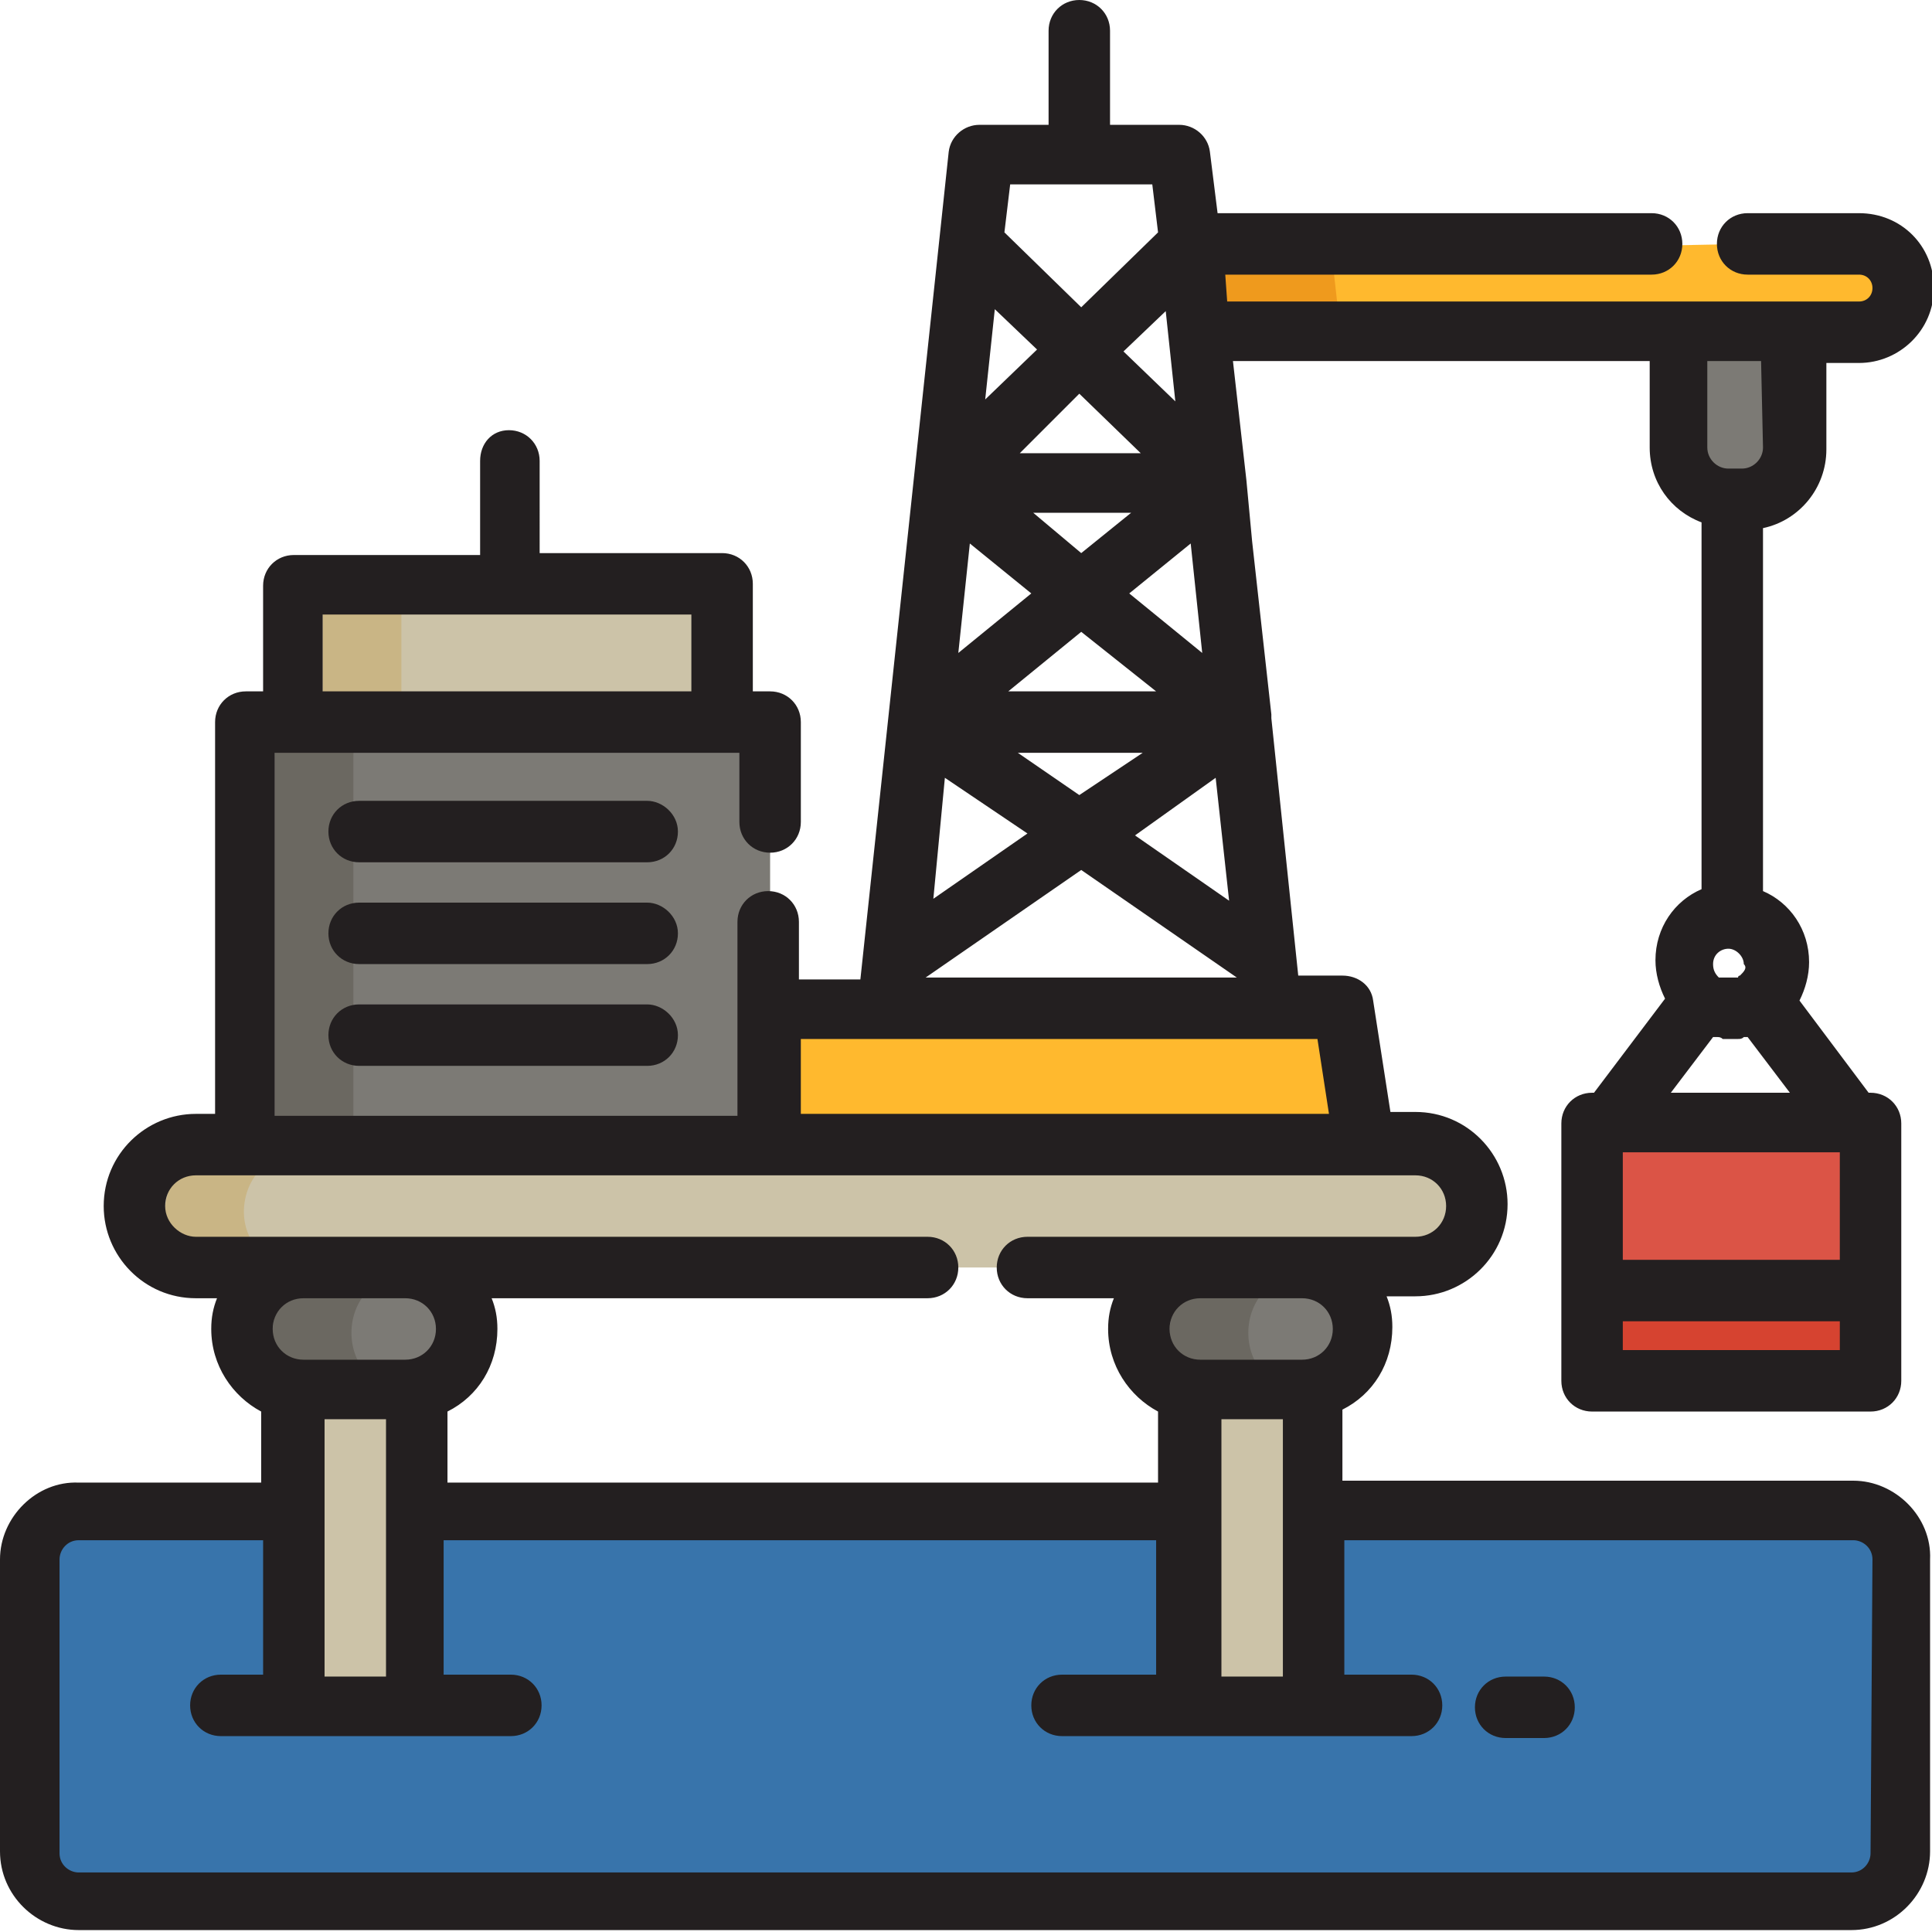 <?xml version="1.0" encoding="utf-8"?>
<!-- Generator: Adobe Illustrator 19.1.0, SVG Export Plug-In . SVG Version: 6.00 Build 0)  -->
<svg version="1.1" id="Layer_1" xmlns="http://www.w3.org/2000/svg" xmlns:xlink="http://www.w3.org/1999/xlink" x="0px" y="0px"
	 viewBox="0 0 100.6 100.6" style="enable-background:new 0 0 100.6 100.6;" xml:space="preserve">
<g>
	<polyline style="fill:#FFB92E;" points="40.1,59.6 40.1,52.5 50.8,52.5 51,52.5 52.2,52.5 53.4,52.5 53.6,52.5 58.9,52.5 
		59.1,52.5 60.4,52.5 61.5,52.5 61.7,52.5 70,52.5 71.1,59.6 	"/>
	<rect x="15.2" y="30.4" style="fill:#CCC3A8;" width="22.4" height="7.2"/>
	<path style="fill:#C9B585;" d="M20.9,38.4v-6.3c0-1.4,1.1-2.5,2.5-2.5h-4.1c-1.4,0-2.5,1.1-2.5,2.5v6.3c0,1.4,1.1,2.5,2.5,2.5h4.1
		C22,41,20.9,39.8,20.9,38.4z"/>
	<path style="fill:#FFB92E;" d="M91,12.7h2.4h3.4c1.3,0,2.3,1,2.3,2.3c0,1.3-1,2.3-2.3,2.3h-8.9H71.3h-8.9l-0.5-4.5h23.9"/>
	<polygon style="fill:#EF9A1D;" points="63.3,11.9 63.8,16.4 69.7,16.4 69.2,11.9 	"/>
	<rect x="82.9" y="58.5" style="fill:#DB5446;" width="14.5" height="8.7"/>
	<rect x="82.9" y="67.2" style="fill:#D64330;" width="14.5" height="4.7"/>
	<path style="fill:#3874AB;" d="M4.1,78.7h11.2v10.1h6.4V78.7H62v10.1h6.4V78.7h28.1c1.4,0,2.5,1.1,2.5,2.5v15.2
		c0,1.4-1.1,2.5-2.5,2.5H4.1c-1.4,0-2.5-1.1-2.5-2.5V81.2C1.6,79.8,2.7,78.7,4.1,78.7z"/>
	<g>
		<polyline style="fill:#7C7A75;" points="40.1,42.8 40.1,40.2 40.1,37.6 37.6,37.6 37.6,37.6 15.3,37.6 15.3,37.6 12.8,37.6 
			12.8,40.2 12.8,57.1 12.8,59.6 15.3,59.6 15.3,59.6 37.6,59.6 37.6,59.6 40.1,59.6 40.1,57.1 40.1,47.9 		"/>
		<path style="fill:#7C7A75;" d="M59.3,69.2c0-1.8,1.4-3.2,3.2-3.2h5.3c1.8,0,3.2,1.4,3.2,3.2s-1.4,3.2-3.2,3.2h-5.3
			C60.7,72.3,59.3,70.9,59.3,69.2z"/>
		<path style="fill:#7C7A75;" d="M12.7,69.2c0-1.8,1.4-3.2,3.2-3.2h5.3c1.8,0,3.2,1.4,3.2,3.2s-1.4,3.2-3.2,3.2h-5.3
			C14.1,72.3,12.7,70.9,12.7,69.2z"/>
	</g>
	<g>
		<path style="fill:#CCC3A8;" d="M53.7,66h20.1c1.8,0,3.2-1.4,3.2-3.2s-1.4-3.2-3.2-3.2h-20h-0.6h-2.2H33.1h-2.2h-0.6h-20
			c-1.8,0-3.2,1.4-3.2,3.2S8.5,66,10.2,66h20h0.6h2.2h15.3"/>
		<rect x="62" y="72.3" style="fill:#CCC3A8;" width="6.4" height="16.5"/>
		<rect x="15.3" y="72.3" style="fill:#CCC3A8;" width="6.4" height="16.5"/>
	</g>
	<path style="fill:#7C7A75;" d="M87.5,17.3v1.8v2.4v1.8c0,1.5,1.2,2.7,2.7,2.7h0.7c1.5,0,2.7-1.2,2.7-2.7v-1.8v-2.4v-1.8H87.5z"/>
	<g>
		<path style="fill:#6B6861;" d="M18.4,58.8v-2.5V39.4c0-1.4,1.1-2.5,2.5-2.5h-4.1c-1.4,0-2.5,1.1-2.5,2.5v16.9v2.5h2.5l0,0H21l0,0
			H18.4z"/>
		<path style="fill:#6B6861;" d="M65,69.4c0-1.8,1.4-3.2,3.2-3.2h-4.1c-1.8,0-3.2,1.4-3.2,3.2s1.4,3.2,3.2,3.2h4.1
			C66.4,72.6,65,71.2,65,69.4z"/>
		<path style="fill:#6B6861;" d="M18.3,69.4c0-1.8,1.4-3.2,3.2-3.2h-4.1c-1.8,0-3.2,1.4-3.2,3.2s1.4,3.2,3.2,3.2h4.1
			C19.7,72.6,18.3,71.2,18.3,69.4z"/>
	</g>
	<path style="fill:#C9B585;" d="M12.7,63.1c0-1.8,1.4-3.2,3.2-3.2h-4.1c-1.8,0-3.2,1.4-3.2,3.2s1.4,3.2,3.2,3.2h4.1
		C14.1,66.2,12.7,64.8,12.7,63.1z"/>
	<g>
		<path style="fill:#231F20;" d="M96.5,77.1H69.9v-3.7c1.6-0.8,2.6-2.4,2.6-4.3c0-0.6-0.1-1.1-0.3-1.6h1.5c2.6,0,4.8-2.1,4.8-4.8
			c0-2.6-2.1-4.8-4.8-4.8h-1.3l-0.9-5.8c-0.1-0.8-0.8-1.3-1.6-1.3h-2.3l-1.4-13.4c0-0.1,0-0.1,0-0.2l-1-9L64.9,25l0,0l-0.7-6.2h21.7
			v4.5c0,1.8,1.1,3.3,2.7,3.9v19.1c-1.4,0.6-2.4,2-2.4,3.7c0,0.7,0.2,1.4,0.5,2L83,56.9h-0.1c-0.9,0-1.6,0.7-1.6,1.6v8.7v4.7
			c0,0.9,0.7,1.6,1.6,1.6h14.5c0.9,0,1.6-0.7,1.6-1.6v-4.7v-8.7c0-0.9-0.7-1.6-1.6-1.6h-0.1l-3.6-4.8c0.3-0.6,0.5-1.3,0.5-2
			c0-1.7-1-3.1-2.4-3.7V27.5c1.9-0.4,3.3-2.1,3.3-4.1v-4.5h1.7c2.1,0,3.9-1.7,3.9-3.9s-1.7-3.9-3.9-3.9H91c-0.9,0-1.6,0.7-1.6,1.6
			c0,0.9,0.7,1.6,1.6,1.6h5.8c0.4,0,0.7,0.3,0.7,0.7s-0.3,0.7-0.7,0.7H63.9l-0.1-1.4h22.2c0.9,0,1.6-0.7,1.6-1.6s-0.7-1.6-1.6-1.6
			H63.4L63,7.9c-0.1-0.8-0.8-1.4-1.6-1.4h-3.6V1.6c0-0.9-0.7-1.6-1.6-1.6s-1.6,0.7-1.6,1.6v4.9h-3.6c-0.8,0-1.5,0.6-1.6,1.4
			l-4.6,43.1h-3.2v-3c0-0.9-0.7-1.6-1.6-1.6s-1.6,0.7-1.6,1.6v4.6v5.5h-1H15.3h-1V39.2h1c0,0,0,0,0,0h22.2c0,0,0,0,0,0h1v3.6
			c0,0.9,0.7,1.6,1.6,1.6s1.6-0.7,1.6-1.6v-5.2c0-0.9-0.7-1.6-1.6-1.6h-0.9v-5.6c0-0.9-0.7-1.6-1.6-1.6h-9.5V24
			c0-0.9-0.7-1.6-1.6-1.6S25,23.1,25,24v4.9h-9.7c-0.9,0-1.6,0.7-1.6,1.6V36h-0.9c-0.9,0-1.6,0.7-1.6,1.6v20.4h-1
			c-2.6,0-4.8,2.1-4.8,4.8c0,2.6,2.1,4.8,4.8,4.8h1.1c-0.2,0.5-0.3,1-0.3,1.6c0,1.9,1.1,3.5,2.6,4.3v3.7H4.1C1.9,77.1,0,79,0,81.2
			v15.2c0,2.3,1.9,4.1,4.1,4.1h92.3c2.3,0,4.1-1.9,4.1-4.1V81.2C100.6,79,98.7,77.1,96.5,77.1z M90.6,50.8
			C90.5,50.8,90.5,50.8,90.6,50.8c-0.1,0-0.1,0.1-0.1,0.1c0,0-0.1,0-0.1,0c0,0,0,0-0.1,0c-0.1,0-0.1,0-0.2,0c-0.1,0-0.1,0-0.2,0
			c0,0,0,0-0.1,0c0,0-0.1,0-0.1,0c0,0-0.1,0-0.1,0c0,0,0,0,0,0c0,0,0,0-0.1,0c-0.2-0.2-0.3-0.4-0.3-0.7c0-0.5,0.4-0.8,0.8-0.8
			s0.8,0.4,0.8,0.8C91,50.4,90.8,50.6,90.6,50.8C90.6,50.8,90.6,50.8,90.6,50.8z M95.8,65.6H84.5V60h11.3V65.6z M95.8,70.3H84.5
			v-1.5h11.3V70.3z M87,56.9l2.2-2.9c0,0,0.1,0,0.1,0c0,0,0,0,0.1,0c0.1,0,0.2,0,0.3,0.1c0,0,0.1,0,0.1,0c0.1,0,0.2,0,0.3,0
			c0,0,0,0,0,0c0,0,0,0,0,0c0.1,0,0.2,0,0.3,0c0,0,0.1,0,0.1,0c0.1,0,0.2,0,0.3-0.1c0,0,0,0,0.1,0c0,0,0.1,0,0.1,0l2.2,2.9L87,56.9
			L87,56.9z M91.8,23.3c0,0.6-0.5,1.1-1.1,1.1h-0.7c-0.6,0-1.1-0.5-1.1-1.1v-4.5h2.8L91.8,23.3L91.8,23.3z M16.8,32h19.2v4H16.8V32z
			 M63.6,78.7v-4.8h3.2v4.8v8.6h-3.2V78.7z M69.4,69.2c0,0.9-0.7,1.6-1.6,1.6h-5.3c-0.9,0-1.6-0.7-1.6-1.6s0.7-1.6,1.6-1.6h5.3
			C68.7,67.6,69.4,68.3,69.4,69.2z M51.8,16.1l2.2,2.1l-2.7,2.6L51.8,16.1z M53.7,30.9L49.9,34l0.6-5.7L53.7,30.9z M56.3,32.9
			l3.9,3.1h-7.7L56.3,32.9z M58.8,30.9l3.2-2.6l0.6,5.7L58.8,30.9z M56.3,28.8l-2.5-2.1h5.1L56.3,28.8z M59.5,39.2l-3.3,2.2L53,39.2
			H59.5z M63.3,40.5l0.7,6.4l-4.9-3.4L63.3,40.5z M61.2,20.9l-2.7-2.6l2.2-2.1L61.2,20.9z M59.4,23.6h-6.3l3.1-3.1L59.4,23.6z
			 M49.2,40.5l4.3,2.9l-4.9,3.4L49.2,40.5z M56.3,45.3l8.1,5.6H48.2L56.3,45.3z M60,9.6l0.3,2.5l-4,3.9l-4-3.9l0.3-2.5H60z
			 M41.7,54.1h4.6h19.9h0h2.4l0.6,3.9H41.7V54.1z M8.6,62.8c0-0.9,0.7-1.6,1.6-1.6h2.6h2.5c0,0,0,0,0,0h22.2c0,0,0,0,0,0h2.5h31l0,0
			c0,0,0,0,0,0h2.7c0.9,0,1.6,0.7,1.6,1.6c0,0.9-0.7,1.6-1.6,1.6h-6h-5.3h-8.9c-0.9,0-1.6,0.7-1.6,1.6s0.7,1.6,1.6,1.6H58
			c-0.2,0.5-0.3,1-0.3,1.6c0,1.9,1.1,3.5,2.6,4.3v3.7H23.3v-3.7c1.6-0.8,2.6-2.4,2.6-4.3c0-0.6-0.1-1.1-0.3-1.6h22.7
			c0.9,0,1.6-0.7,1.6-1.6s-0.7-1.6-1.6-1.6H21.1h-5.3h-5.6C9.4,64.4,8.6,63.7,8.6,62.8z M16.9,78.7v-4.8h3.2v4.8v8.6h-3.2V78.7z
			 M21.1,67.6c0.9,0,1.6,0.7,1.6,1.6s-0.7,1.6-1.6,1.6h-5.3c-0.9,0-1.6-0.7-1.6-1.6s0.7-1.6,1.6-1.6H21.1z M97.4,96.5
			c0,0.5-0.4,1-1,1H4.1c-0.5,0-1-0.4-1-1V81.2c0-0.5,0.4-1,1-1h9.6v7h-2.2c-0.9,0-1.6,0.7-1.6,1.6s0.7,1.6,1.6,1.6h3.7h6.4h5
			c0.9,0,1.6-0.7,1.6-1.6s-0.7-1.6-1.6-1.6h-3.5v-7h37.1v7h-4.9c-0.9,0-1.6,0.7-1.6,1.6s0.7,1.6,1.6,1.6H62h6.4h5.1
			c0.9,0,1.6-0.7,1.6-1.6s-0.7-1.6-1.6-1.6h-3.5v-7h26.5c0.5,0,1,0.4,1,1L97.4,96.5L97.4,96.5z"/>
		<path style="fill:#231F20;" d="M80.4,87.3h-2c-0.9,0-1.6,0.7-1.6,1.6s0.7,1.6,1.6,1.6h2c0.9,0,1.6-0.7,1.6-1.6
			S81.3,87.3,80.4,87.3z"/>
		<path style="fill:#231F20;" d="M33.7,41.7h-15c-0.9,0-1.6,0.7-1.6,1.6s0.7,1.6,1.6,1.6h15c0.9,0,1.6-0.7,1.6-1.6
			S34.5,41.7,33.7,41.7z"/>
		<path style="fill:#231F20;" d="M33.7,47h-15c-0.9,0-1.6,0.7-1.6,1.6s0.7,1.6,1.6,1.6h15c0.9,0,1.6-0.7,1.6-1.6S34.5,47,33.7,47z"
			/>
		<path style="fill:#231F20;" d="M33.7,52.3h-15c-0.9,0-1.6,0.7-1.6,1.6s0.7,1.6,1.6,1.6h15c0.9,0,1.6-0.7,1.6-1.6
			S34.5,52.3,33.7,52.3z"/>
	</g>
</g>
</svg>
